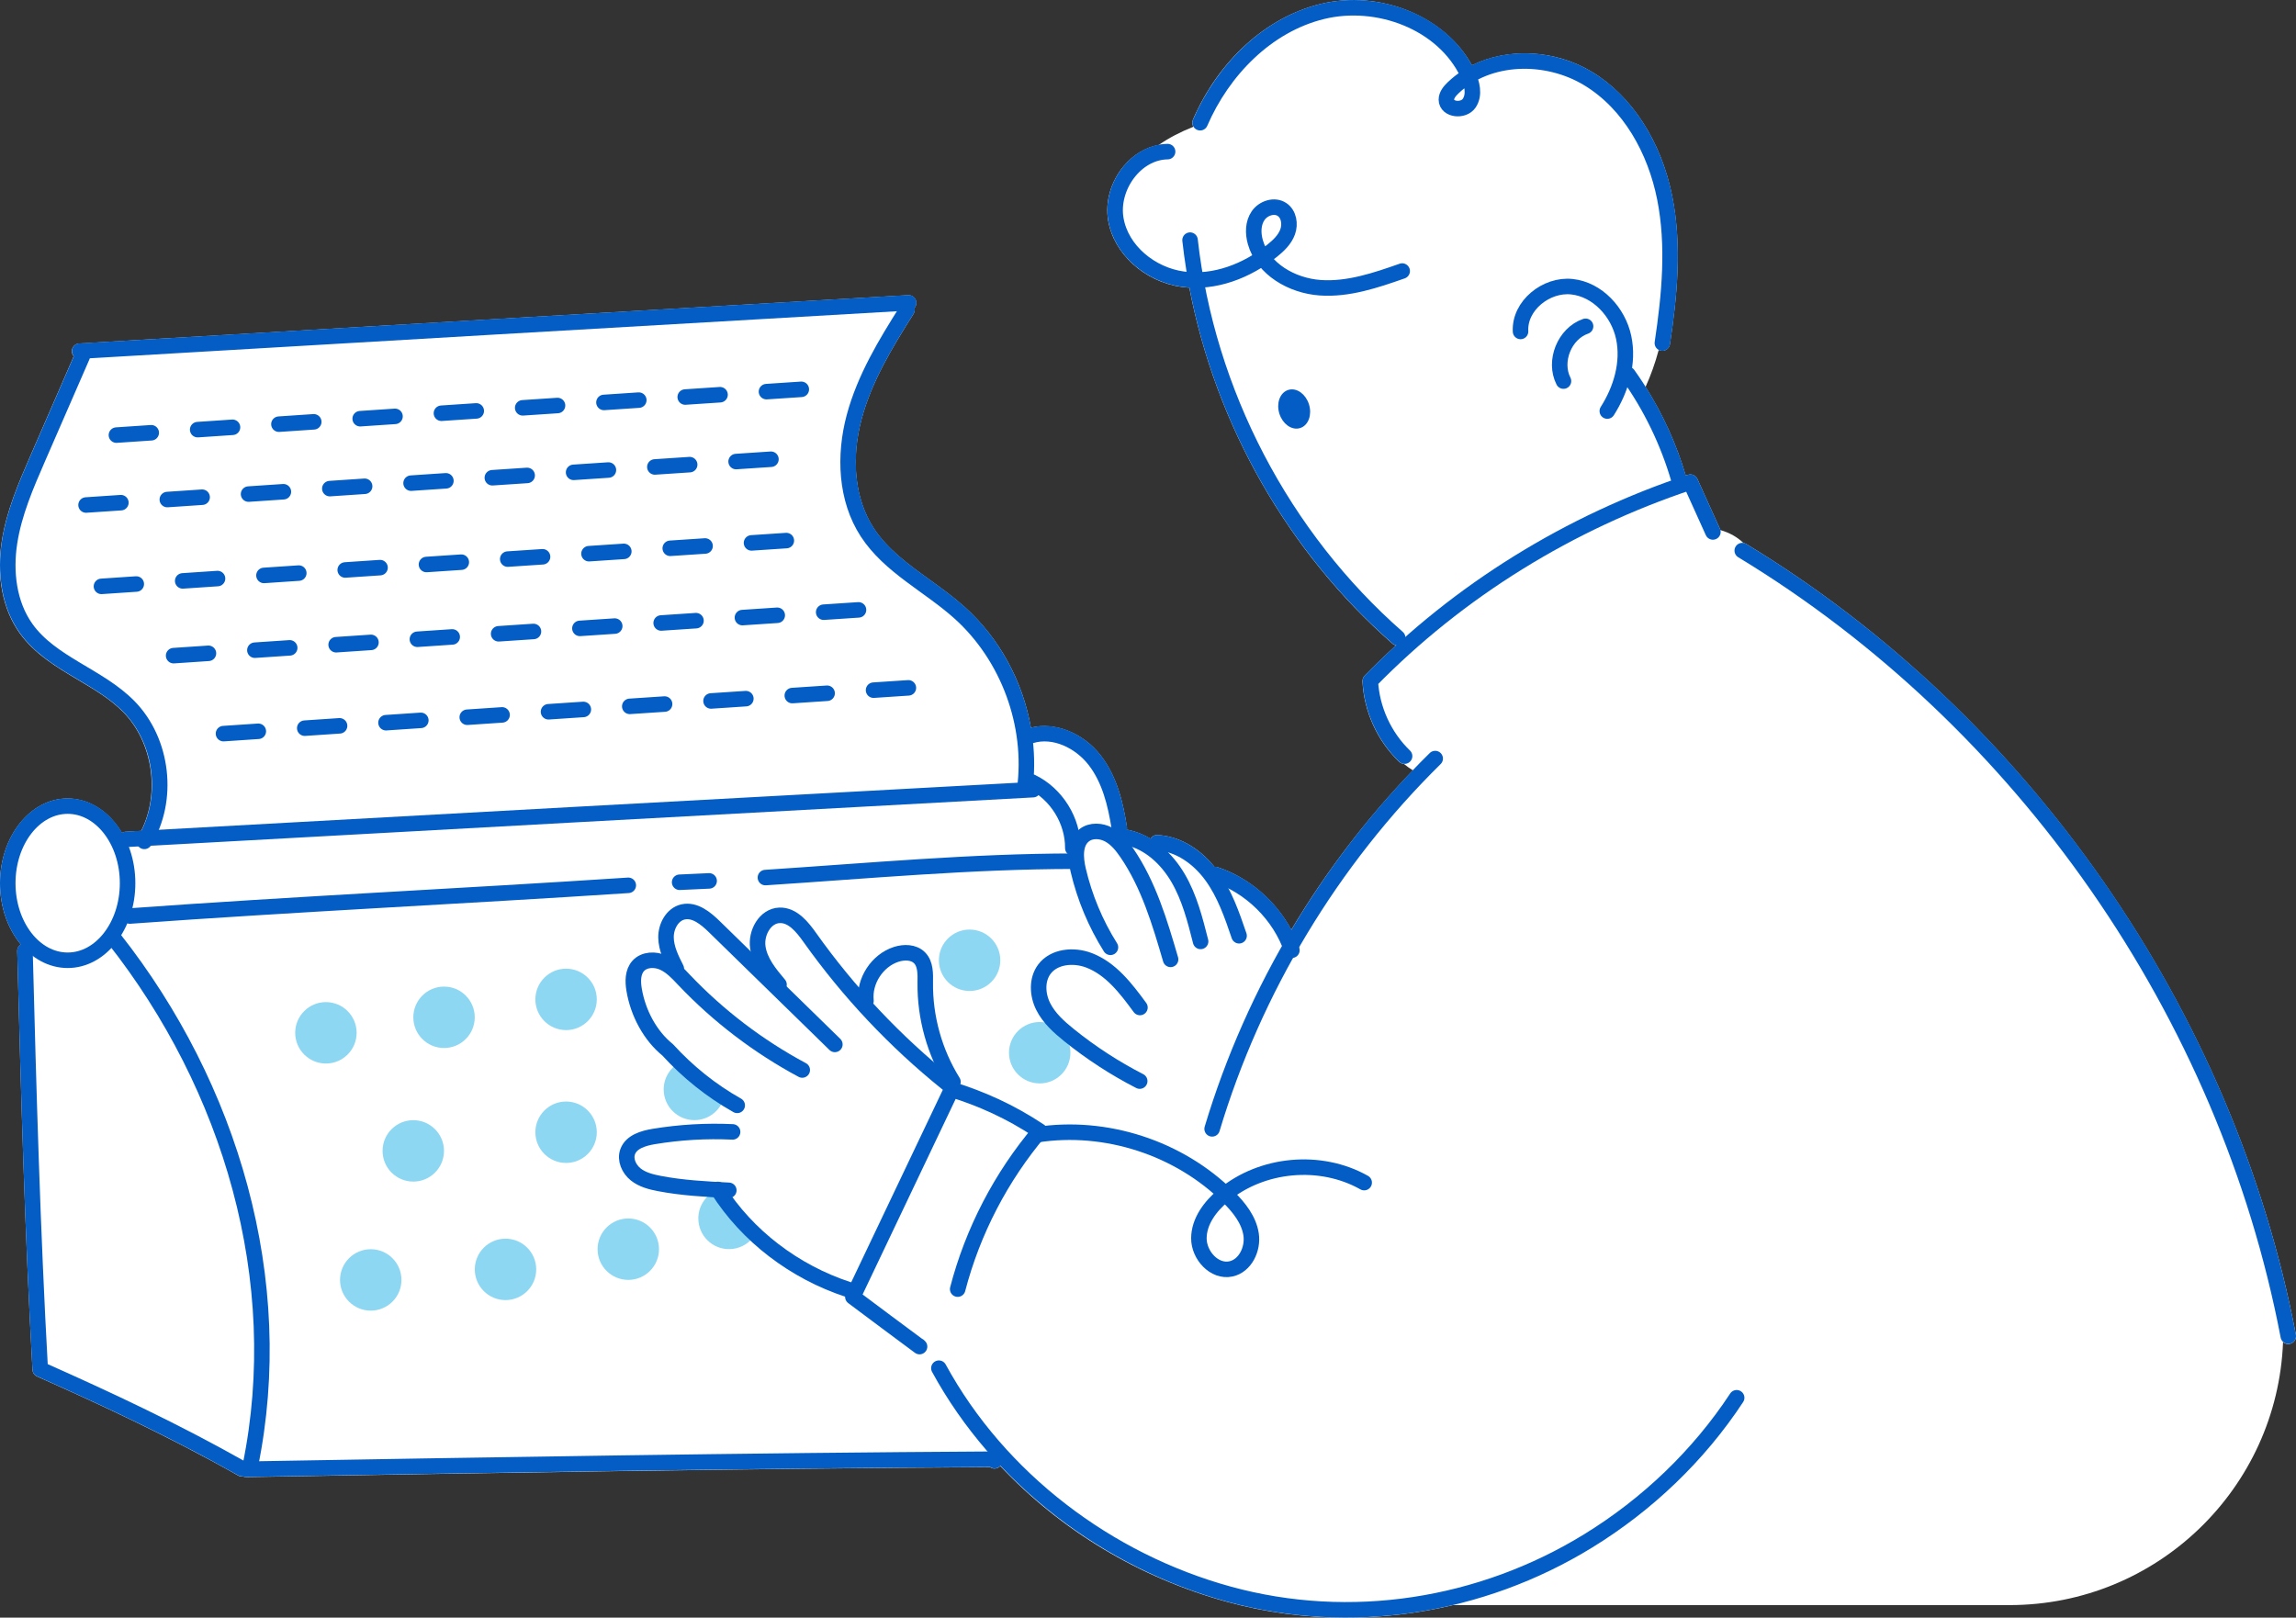 <?xml version="1.0" encoding="UTF-8"?>
<svg xmlns="http://www.w3.org/2000/svg" viewBox="0 0 592.05 417.19">
  <rect x="0" y="0" width="592.05" height="417.19" fill="#333333" stroke="none"/>
  <defs>
    <style>
      .cls-1 {
        fill: #035dc4;
        stroke-miterlimit: 10;
      }

      .cls-1, .cls-2, .cls-3 {
        stroke: #035dc4;
      }

      .cls-4 {
        fill: #fff;
      }

      .cls-2, .cls-3 {
        fill: none;
        stroke-linecap: round;
        stroke-linejoin: round;
        stroke-width: 4px;
      }

      .cls-5 {
        fill: #8ed7f2;
      }

      .cls-3 {
        stroke-dasharray: 9 12 9 12 9 12;
      }
    </style>
  </defs>
  <g id="_レイヤー_2" data-name="レイヤー 2">
    <path class="cls-4" d="M592.02,344.22c-15.96-83.56-68.94-159.79-141.73-203.92-.23-.14-.48-.23-.73-.26-1.51-1.49-3.56-2.66-5.95-3.34-.03-.11-.06-.21-.11-.32l-5.81-12.85c-.42-.93-1.48-1.4-2.45-1.07-.19.06-.37.13-.56.19-2.39-8.09-5.87-15.75-10.36-22.86,1.34-2.93,2.48-6.13,3.4-9.55.19.1.39.17.61.21.1.02.2.02.3.02.97,0,1.83-.71,1.98-1.7,1.83-12.19,3.16-25.23.6-38.1-2.81-14.13-10.34-25.82-20.64-32.08-9.64-5.86-21.82-6.3-31.02-1.74-6.92-12.66-23.75-19.57-39.09-15.81-13.97,3.42-26.25,14.58-32.85,29.84-.26.61-.19,1.28.12,1.81-3.34,1.32-6.34,2.89-8.92,4.68-3.39.63-6.61,2.54-9.05,5.47-3.32,3.98-4.82,9.2-4.02,13.98,1.44,8.64,9.43,15.87,18.98,17.18.65.09,1.31.15,1.97.19,6.72,35.22,25.4,68.17,52.38,91.81.27.24.58.38.91.45-2.76,2.53-5.47,5.12-8.08,7.8-.39.4-.59.94-.57,1.5.39,7.78,3.84,15.33,9.46,20.72.35.33.79.51,1.23.54.71.59,1.48,1.15,2.31,1.66-11.99,12.49-22.53,26.3-31.36,41.14-4-7.5-10.93-13.49-19-16.16-.27-.09-.55-.12-.81-.09-4.03-4.98-9.32-7.95-14.7-8.2-.75-.05-1.42.34-1.79.94-1.8-1.07-3.71-1.84-5.66-2.25-.16-.03-.31-.04-.46-.04.06-.25.08-.52.03-.79-.94-5.99-2.48-12.85-6.72-18.34-4.54-5.87-11.87-8.77-18.03-7.21-2.07-11.88-8.06-23.04-17.12-31.16-2.83-2.54-5.96-4.8-8.98-6.98-5.61-4.05-10.9-7.88-14.44-13.31-4.8-7.37-5.94-17.65-3.11-28.19,2.55-9.52,7.77-18.23,13.36-27.05.3-.48.37-1.04.25-1.55.33-.38.52-.88.49-1.42-.06-1.1-1.02-1.95-2.11-1.88-65.14,3.73-132.5,7.69-197.65,11.51l-16.11.95c-1.1.06-1.94,1.01-1.88,2.11.03.46.21.86.49,1.18l-11.06,25.39c-3.09,7.09-6.29,14.43-7.51,22.36-1.4,9.1.23,17.49,4.61,23.63,3.86,5.4,9.53,8.77,15.02,12.04,4.32,2.57,8.4,4.99,11.69,8.33,7.67,7.8,9.54,20.89,4.64,30.65l-3.99.22c-.36.02-.69.14-.97.32-3.18-5.39-8.29-8.89-14.03-8.89C7.83,205.92,0,215.73,0,227.8c0,6.19,2.06,11.78,5.37,15.76-.57.37-.94,1-.92,1.73.99,38.15,1.97,72.61,3.93,107.98.04.75.5,1.41,1.18,1.72,15.45,6.86,33.68,15.27,51.85,25.54.31.18.65.26.98.26.08,0,.16-.02.24-.03.25.11.53.18.82.18.01,0,.02,0,.03,0,62.87-1.07,127.86-2.18,191.81-2.57.33.23.73.37,1.16.37.59,0,1.11-.26,1.48-.66,15.52,16.51,35.79,28.81,58.45,35.02,10.02,2.75,20.34,4.1,30.67,4.1,9.27,0,18.55-1.1,27.64-3.25h143.49c38.06,0,69.07-30.13,70.53-67.83.36.32.83.51,1.33.51.12,0,.25-.01.38-.04,1.08-.21,1.8-1.25,1.59-2.34Z"/>
  </g>
  <g id="_レイヤー_14" data-name="レイヤー 14">
    <g>
      <path class="cls-2" d="M306.87,61.93c4.37,39.21,23.86,76.54,53.54,102.54"/>
      <g>
        <path class="cls-5" d="M192.55,317.08c-1.02-1.16-2.01-2.33-2.97-3.54-.87-1.08-1.6-2.27-2.37-3.43-.09-.08-.19-.16-.29-.25-.59-.47-1.15-.99-1.65-1.55-.21-.23-.34-.51-.56-.74-.12-.13-.22-.25-.31-.39-2.57,1.31-4.33,3.97-4.33,7.05,0,4.38,3.55,7.92,7.92,7.92,2.57,0,4.84-1.23,6.29-3.12-.6-.64-1.16-1.32-1.73-1.97Z"/>
        <circle class="cls-5" cx="84.04" cy="266.36" r="7.92"/>
        <circle class="cls-5" cx="114.5" cy="262.36" r="7.92"/>
        <circle class="cls-5" cx="145.97" cy="257.74" r="7.92"/>
        <circle class="cls-5" cx="250.02" cy="247.65" r="7.92"/>
        <circle class="cls-5" cx="106.57" cy="296.81" r="7.92"/>
        <circle class="cls-5" cx="145.97" cy="292" r="7.92"/>
        <path class="cls-5" d="M184.96,281.58c-.54-.22-1.05-.48-1.58-.74-.57-.28-1.24-.52-1.76-.88-.36-.25-.64-.62-.99-.88-.48-.36-.98-.58-1.4-1.01l-4.03-4.03c-2.42,1.36-4.06,3.94-4.06,6.92,0,4.38,3.55,7.92,7.92,7.92,3.78,0,6.94-2.65,7.73-6.2-.58-.43-1.17-.84-1.83-1.11Z"/>
        <circle class="cls-5" cx="268.1" cy="271.49" r="7.92"/>
        <circle class="cls-5" cx="95.6" cy="330.09" r="7.92"/>
        <circle class="cls-5" cx="130.35" cy="327.37" r="7.92"/>
        <circle class="cls-5" cx="162.01" cy="322.16" r="7.92"/>
      </g>
      <path class="cls-2" d="M392.09,85.48c-.36-6.65,6.62-12.25,13.24-11.54,6.62.71,11.96,6.56,13.35,13.07s-.65,13.39-4.22,19"/>
      <path class="cls-2" d="M403.16,98.28c-2.61-5.13.27-12.25,5.7-14.13"/>
      <path class="cls-2" d="M419.79,96.57c5.86,8.2,10.31,17.39,13.12,27.07"/>
      <path class="cls-2" d="M301.08,39.1c-8.29.12-14.72,9.19-13.35,17.37s9.07,14.4,17.28,15.53,16.58-2.15,23.04-7.35c1.66-1.33,3.27-2.87,3.99-4.87s.32-4.55-1.44-5.74c-1.95-1.32-4.84-.38-6.18,1.57s-1.36,4.54-.72,6.81c1.96,6.99,9.45,11.26,16.69,11.78,7.24.52,14.33-1.9,21.18-4.3"/>
      <path class="cls-2" d="M309.47,31.65c5.84-13.51,17.19-25.19,31.49-28.69s31.17,2.79,37.49,16.08c1.14,2.39,1.88,5.36.41,7.56s-5.86,1.76-5.89-.88c-.01-1.19.84-2.21,1.7-3.04,9.04-8.69,24.17-8.9,34.89-2.39s17.27,18.47,19.72,30.77,1.24,25.02-.62,37.42"/>
      <path class="cls-2" d="M441.69,137.19c-1.94-4.28-3.87-8.57-5.81-12.85-31.11,10.31-59.76,27.98-82.53,51.28.37,7.26,3.6,14.34,8.84,19.38"/>
      <path class="cls-2" d="M244.28,279.42c-13.45-10.81-25.4-23.49-35.4-37.56-1.97-2.78-4.47-5.92-7.87-5.8-3.74.14-6.13,4.52-5.6,8.23s3.05,6.77,5.47,9.63"/>
      <path class="cls-2" d="M215.28,269.35c-10.34-10.1-20.68-20.2-31.02-30.3-2.24-2.19-5.07-4.56-8.13-3.87-2.78.63-4.43,3.73-4.39,6.58s1.36,5.51,2.65,8.06"/>
      <path class="cls-2" d="M206.87,275.95c-11.31-6.06-21.65-13.94-30.49-23.25-1.6-1.69-3.22-3.46-5.33-4.43s-4.91-.89-6.47.83c-1.44,1.59-1.42,4-1.07,6.12,1.03,6.17,4.23,11.96,8.65,15.53,5.18,5.68,11.24,10.55,17.94,14.32"/>
      <path class="cls-2" d="M245.73,279c-4.74-7.62-7.25-16.61-7.14-25.58.03-2.26.11-4.81-1.48-6.41-1.5-1.51-3.97-1.54-6-.89-4.91,1.58-8.35,6.86-7.81,11.99"/>
      <path class="cls-2" d="M312.56,291.13c10.79-35.97,30.77-69.14,57.52-95.5"/>
      <path class="cls-2" d="M449.26,142c72.42,43.91,124.91,119.4,140.8,202.58"/>
      <path class="cls-2" d="M267.31,292.65c17.8-2.78,36.77,3.39,49.53,16.11,2.69,2.68,5.2,5.83,5.77,9.58s-1.5,8.12-5.22,8.91c-4.27.9-8.26-3.54-8.24-7.91s2.93-8.22,6.27-11.02c9.92-8.31,25.08-9.7,36.35-3.33"/>
      <path class="cls-2" d="M218.75,332.57c-13.94-4.55-26.08-13.86-33.67-25.82"/>
      <path class="cls-2" d="M319.51,241.33c-1.83-5.38-3.71-10.84-7.05-15.44s-8.41-8.28-14.08-8.55"/>
      <path class="cls-2" d="M309.59,242.79c-1.42-5.61-2.87-11.3-5.78-16.3s-7.52-9.31-13.18-10.5"/>
      <path class="cls-2" d="M187.93,306.98c-5.99-.31-12-.62-17.89-1.75-2.18-.42-4.41-.98-6.14-2.37s-2.82-3.81-2.03-5.88c.96-2.54,4.04-3.43,6.71-3.88,6.71-1.11,13.54-1.51,20.33-1.19"/>
      <path class="cls-2" d="M301.85,247.42c-2.79-9.55-5.67-19.27-11.29-27.48-1.26-1.84-2.7-3.63-4.66-4.69s-4.55-1.21-6.31.15c-2.56,1.96-2.3,5.84-1.57,8.98,1.65,7.04,4.47,13.81,8.32,19.93"/>
      <path class="cls-2" d="M313.37,225.53c9.11,3.01,16.64,10.45,19.76,19.53"/>
      <path class="cls-2" d="M293.89,278.81c-6.45-3.31-12.55-7.28-18.2-11.83-2.62-2.11-5.2-4.42-6.7-7.43s-1.7-6.88.3-9.58c2.49-3.35,7.52-3.8,11.43-2.34,5.7,2.13,9.63,7.29,13.23,12.2"/>
      <path class="cls-2" d="M242.1,352.85c15.58,28.58,43.56,49.71,74.82,58.28s64.92,3.28,92.63-13.75c15.21-9.35,28.45-21.97,38.27-36.9"/>
      <path class="cls-2" d="M236.92,347.08l.2.2c-5.75-4.25-11.47-8.53-17.2-12.82,8.49-17.83,16.97-35.67,25.46-53.5,7.63,2.39,15.01,5.62,22.72,10.75-9.97,11.78-17.26,25.82-21.15,40.75"/>
      <path class="cls-2" d="M63.46,378.9c64.33-1.1,128.66-2.2,193-2.58v.38"/>
      <path class="cls-2" d="M197.37,226.32c26.54-1.73,53.06-4.2,79.67-4.22"/>
      <path class="cls-2" d="M175.25,227.53c2.54-.1,5.07-.22,7.61-.35"/>
      <path class="cls-2" d="M33.48,236.24c42.9-3.11,85.9-5.11,128.53-7.92"/>
      <path class="cls-2" d="M32.56,216.46c77.38-4.27,156.73-8.65,233.81-12.81"/>
      <path class="cls-2" d="M20.56,90.55c70.74-4.15,143.28-8.42,213.75-12.46"/>
      <path class="cls-3" d="M30.02,112.21c58.47-3.94,118.43-7.98,176.68-11.81"/>
      <path class="cls-3" d="M22.19,130.24c58.47-3.94,118.43-7.98,176.68-11.81"/>
      <path class="cls-3" d="M26.16,151.22c58.47-3.94,118.43-7.98,176.68-11.81"/>
      <path class="cls-3" d="M44.77,169.09c58.47-3.94,118.43-7.98,176.68-11.81"/>
      <path class="cls-3" d="M57.63,189.2c58.47-3.94,118.43-7.98,176.68-11.81"/>
      <path class="cls-2" d="M37.22,216.99c6.56-10.73,4.83-25.83-3.99-34.8-7.83-7.95-20.02-11.05-26.5-20.13-4.48-6.28-5.44-14.54-4.27-22.16s4.29-14.79,7.37-21.87c3.79-8.71,7.58-17.41,11.38-26.12"/>
      <path class="cls-2" d="M233.88,79.88c-5.51,8.7-10.93,17.66-13.6,27.61s-2.25,21.17,3.37,29.8c5.76,8.84,15.9,13.65,23.76,20.7,12.56,11.26,19.07,28.91,16.82,45.62"/>
      <path class="cls-2" d="M6.44,245.21c.93,35.92,1.93,71.92,3.93,107.92,18,8,35,16,52.02,25.62"/>
      <ellipse class="cls-2" cx="17.45" cy="227.77" rx="15.45" ry="19.88"/>
      <path class="cls-2" d="M29.48,242.16c29.9,37.97,44.9,87.97,35.05,135.96"/>
      <path class="cls-2" d="M266.04,201.66c6.36,3.07,10.66,9.99,10.6,17.06"/>
      <path class="cls-2" d="M265.88,189.71c5.98-1.8,12.61,1.43,16.43,6.37s5.35,11.26,6.32,17.43"/>
      <ellipse class="cls-1" cx="333.72" cy="105.45" rx="3.5" ry="4.65" transform="translate(-16.26 103.49) rotate(-17.21)"/>
    </g>
  </g>
</svg>